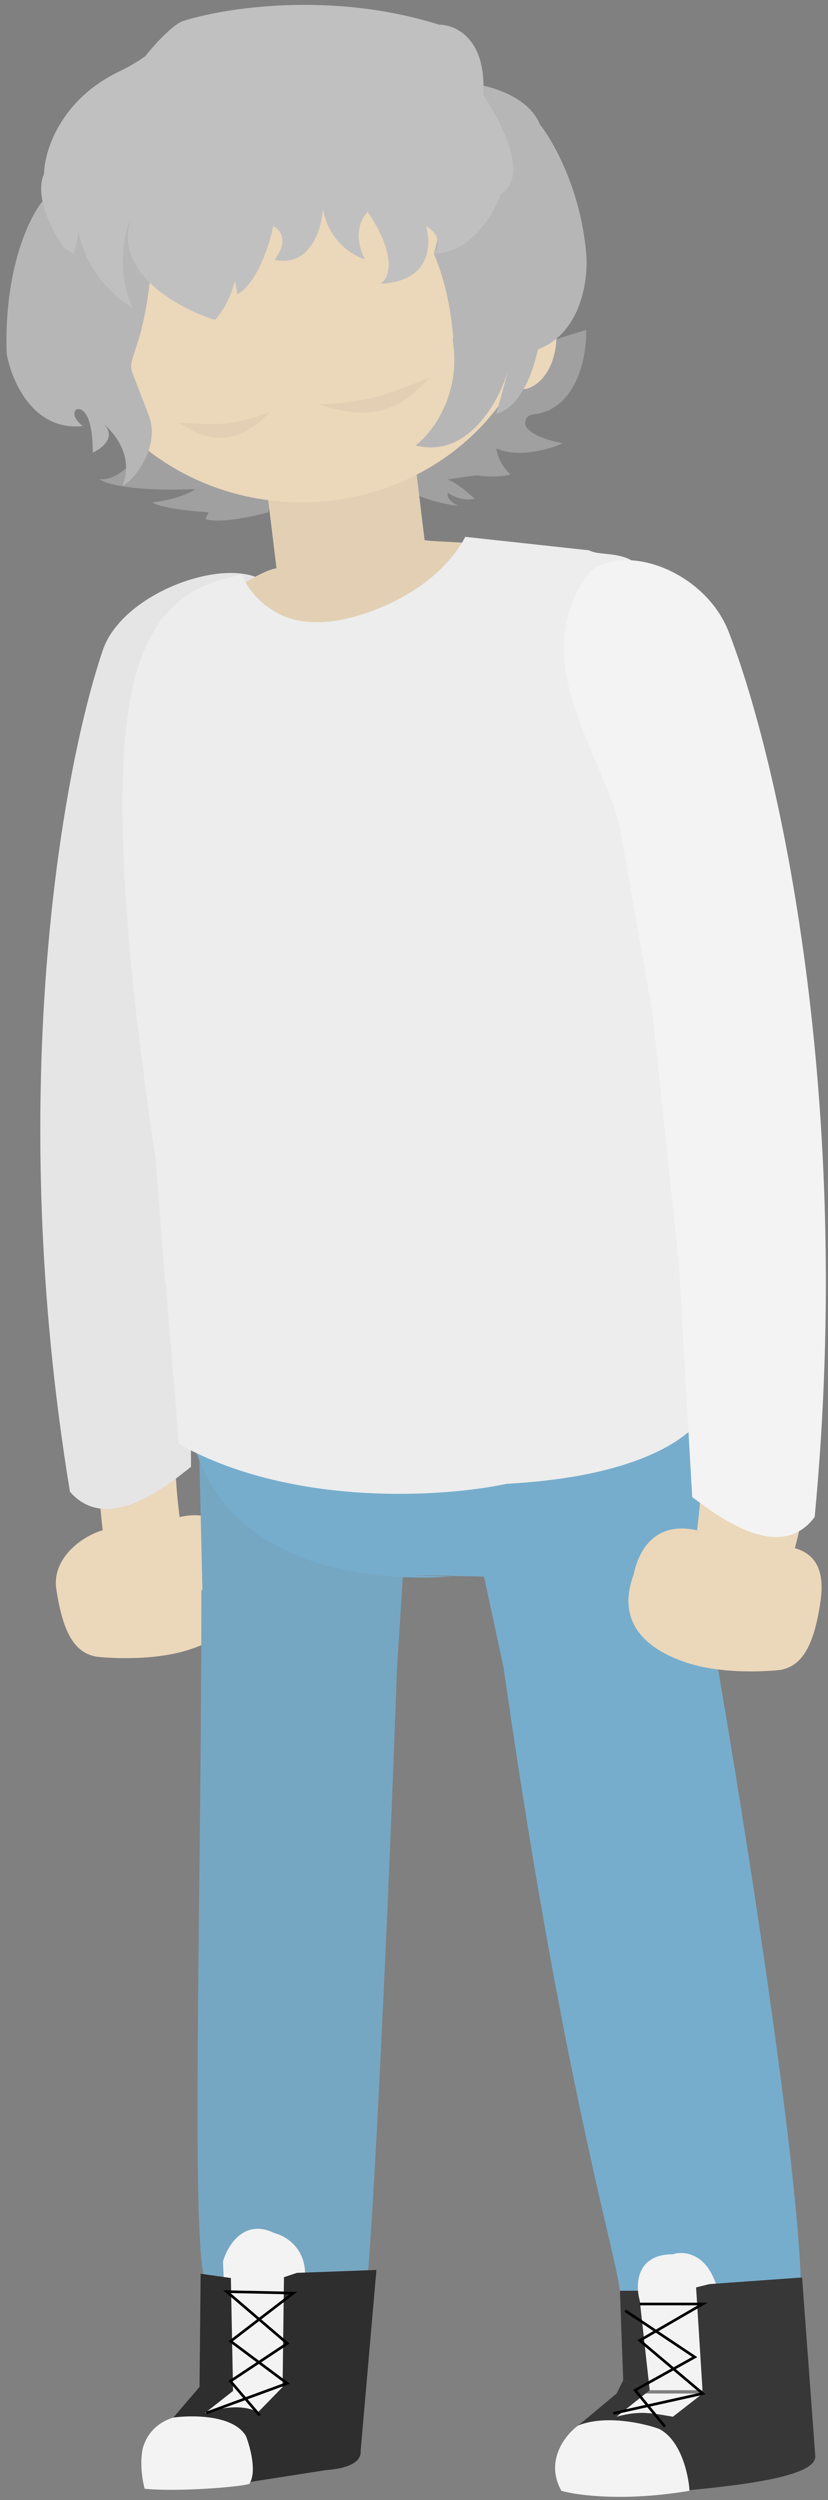 <svg width="125" height="377" viewBox="0 0 125 377" fill="none" xmlns="http://www.w3.org/2000/svg">
<rect x="0" y="0" width="125" height="377" fill="#808080" stroke="none"/>
<path d="M69.186 76.276C67.682 76.149 63.861 75.417 60.61 73.502L72.615 54.678L88.49 49.755C88.592 53.587 87.201 61.493 80.824 62.463C80.324 62.476 79.33 62.702 79.351 63.502C79.036 64.177 79.712 65.793 84.942 66.855C82.965 67.741 78.2 69.135 74.959 67.62C74.976 68.286 75.422 70.009 77.064 71.566C76.402 71.75 74.476 72.034 72.066 71.698C71.733 71.707 70.369 71.843 67.581 72.317C68.085 72.471 69.606 73.264 71.659 75.21C70.997 75.394 69.265 75.474 67.634 74.317C67.476 74.654 67.566 75.519 69.186 76.276Z" fill="#A0A0A0"/>
<path d="M31 78.255C31.667 78.588 34.5 78.855 40.5 77.255L41 75.255L23 65.755C21.667 68.088 18.2 72.655 15 72.255C15.833 72.922 19.9 74.155 29.5 73.755C28.833 74.255 26.6 75.355 23 75.755C23.333 76.088 25.5 76.855 31.5 77.255L31 78.255Z" fill="#A0A0A0"/>
<path d="M27.113 228.769C26.499 223.468 23.828 206.51 34.004 128.185L14.753 124.456C12.047 135.806 12 199.255 15.5 230.755C12.111 231.761 7.838 235.151 8.495 239.603C9.517 246.528 11.439 249.277 14.553 249.828C14.553 249.828 22.34 250.774 28.549 248.774C34.757 246.774 39.382 242.727 36.69 235.442C36.087 232.499 33.965 227.252 27.113 228.769Z" fill="#EBD7BA"/>
<path d="M30.5 341.755C29.041 329.255 30.399 283.755 30.4 239.755L60.006 249.255C58.913 281.755 56.596 331.255 55.5 343.255L49.044 347.755L31 344.755L30.5 341.755Z" fill="#76A7C2"/>
<path d="M31.051 198.883L32.059 206.951" stroke="black" stroke-opacity="0.08" stroke-width="3" stroke-linecap="round"/>
<path d="M31.424 95.78C25.799 96.653 24.808 97.585 21.717 102.093C20.695 103.583 19.274 104.997 19.206 106.912C19.129 109.062 18.235 114.844 20.427 115.941" stroke="black" stroke-opacity="0.08" stroke-width="3" stroke-linecap="round"/>
<path d="M30.721 246.685L30 215.755L61 235.023L59.919 251.755C55.833 251.586 37.93 250.741 30.721 246.685Z" fill="#76A7C2"/>
<path d="M93.577 345.755C93.577 341.755 84.788 314.255 75.5 247.755L107 243.755C110.981 265.755 120.938 327.255 120.938 346.255L121 347.255L98 348.755L93.577 345.755Z" fill="#77ADCC"/>
<path d="M28.56 200.755C41.059 202.255 92.4 205.455 104 194.255C107 203.588 105.5 227.755 107 243.755C104.333 245.922 97.679 251.755 76.079 251.755L73.079 237.755C51.599 237.255 69.572 237.755 68.068 237.755C66.564 237.755 22.57 242.255 28.56 200.755Z" fill="#77ADCC"/>
<path d="M28.705 221.295C24.815 224.391 16.134 231.299 10.563 224.968C0.786 165.685 9.135 116.866 15.524 98.037C18.473 89.347 34.229 83.704 40.004 87.727C50.255 99.541 36.431 112.927 33.744 124.628L30.446 151.84L28.732 187.985L28.835 221.192L28.705 221.295Z" fill="#E5E5E5"/>
<ellipse cx="12.782" cy="53.575" rx="5.5" ry="8" transform="rotate(-9.808 12.782 53.575)" fill="#E3D0B4"/>
<path d="M41.742 85.692L39.623 68.321L62.164 65.57L64.102 81.453C66.286 81.858 76.005 81.511 79.524 84.104L69.074 95.957L35.714 100.028L29.907 93.684C29.725 92.195 39.038 86.022 41.742 85.692Z" fill="#E3D0B4"/>
<path d="M47.429 93.792C52.479 94.229 65.351 90.171 70.242 80.957L88.96 82.991C91.067 84.33 99.715 81.718 96.549 92.5L96.549 122.015L106.096 179.442C98.496 182.717 61.909 194.063 24.94 193.37L23.506 174.925C13.89 110.482 20.242 99.448 24.555 93.089C26.724 90.912 28.687 88.249 36.583 86.623C37.086 88.757 41.017 93.897 47.429 93.792Z" fill="#EDEDED"/>
<ellipse cx="45.5" cy="41.255" rx="36.5" ry="34.5" fill="#EBD7BA"/>
<path d="M27 217.755L25 193.255L106 179.255C106.833 182.422 107.8 193.355 107 211.755C106.167 215.255 98.9 222.555 76.5 223.755C67.167 225.755 44.2 227.355 27 217.755Z" fill="#EDEDED"/>
<path d="M28.937 364.051L35.604 359.517L45.153 359.773L40.021 364.688L28.937 364.051Z" fill="#F3F3F3" stroke="#F3F3F3" stroke-width="0.4"/>
<path d="M90.66 365.942L96.16 360.942H106.16L101.16 365.942H90.66Z" fill="#F3F3F3"/>
<path d="M96.586 345.442H93.586L94.086 358.942L98.086 360.442L96.586 345.442Z" fill="#373737"/>
<path d="M106.084 360.442H98.084L96.584 346.942C95.918 344.609 95.984 339.942 101.584 339.942C103.084 339.442 106.484 339.642 108.084 344.442C108.084 347.942 109.284 350.042 106.084 360.442Z" fill="#F3F3F3"/>
<path d="M45.555 346.061L43.148 360.438L34.502 361.115L33.666 341.045C34.329 338.676 36.807 334.498 41.411 336.743C43.582 337.28 47.449 339.896 45.555 346.061Z" fill="#F3F3F3"/>
<path d="M121.086 343.442L107.086 344.442L105.086 344.942L106.086 360.942L101.586 364.442C98.586 363.942 96.586 363.442 93.086 364.442L98.086 360.442L94.086 358.942L93.086 360.942L87.086 365.942L99.586 375.942C108.419 375.109 123.086 373.942 123.086 370.442L121.086 343.442Z" fill="#373737"/>
<path d="M94.383 348.442L104.883 355.442L95.883 360.442L100.383 365.942" stroke="black" stroke-width="0.4"/>
<path d="M92.586 363.942L106.086 360.942L96.586 352.942L106.086 347.442H96.586" stroke="black" stroke-width="0.4"/>
<path d="M84.881 375.442C87.215 376.109 94.281 377.042 103.881 375.442C103.715 373.109 102.583 368.042 99.383 366.442C97.049 365.609 91.382 364.342 87.381 365.942C85.548 367.275 82.481 371.042 84.881 375.442Z" fill="#F3F3F3" stroke="#F3F3F3" stroke-width="0.4"/>
<path d="M44.824 342.747L56.827 342.309L54.447 369.578C54.525 370.575 53.944 372.125 49.159 372.499L36.277 374.511L25.986 364.784L30.121 359.947L30.29 342.881L34.855 343.527L35.184 360.553L30.932 363.895C32.555 363.267 36.429 362.362 38.947 363.77L42.661 359.968L42.869 343.401L44.824 342.747Z" fill="#2E2E2E"/>
<path d="M37.495 374.415C35.194 374.93 26.851 375.549 22.003 375.126C21.772 374.309 21.37 372.167 21.613 370.142C21.675 368.799 22.681 365.845 26.207 364.767C29.019 364.379 35.103 364.371 36.948 367.437C37.577 369.059 38.566 372.727 37.495 374.415Z" fill="#F3F3F3" stroke="#F3F3F3" stroke-width="0.4"/>
<path d="M39.208 364.251L34.791 359.08L43.374 353.392L34.236 345.582L44.284 345.798L34.822 353.059L43.343 359.413L31.155 363.878" stroke="black" stroke-width="0.4"/>
<path d="M105.235 230.769C105.848 225.468 108.519 208.51 98.344 130.185L117.595 126.456C120.3 137.806 126.399 210.643 120.001 233.453C123.39 234.459 124.509 237.151 123.853 241.603C122.831 248.528 120.909 251.277 117.795 251.828C117.795 251.828 110.007 252.774 103.799 250.774C97.591 248.774 92.966 244.727 95.658 237.442C96.261 234.499 98.383 229.252 105.235 230.769Z" fill="#EBD7BA"/>
<path d="M25.003 27.255L23 38.255C22 52.755 19 53.755 20 56.255L22.5 62.755C24.1 67.155 20.67 72.088 18.503 73.255C20.068 69.186 17.857 65.872 15.703 63.984C17.535 65.897 15.519 67.566 14.003 68.255C14.003 62.255 12.336 61.422 11.503 61.755C10.703 62.555 11.836 63.755 12.503 64.255C4.902 65.055 1.668 57.255 1.001 53.255C0.601 40.455 4.501 32.588 6.501 30.255L25.003 27.255Z" fill="#B6B6B6"/>
<path d="M104.636 225.857C108.718 228.911 117.825 235.725 122.989 228.755C129 165.755 117.571 114.755 109.997 95.255C106.501 86.255 94.501 81.706 88.987 86.255C79.496 99.255 90.059 112.069 93.483 124.255L98.5 152.755L102.5 190.755L104.5 225.755L104.636 225.857Z" fill="#F3F3F3"/>
<ellipse cx="78.5" cy="50.755" rx="5.5" ry="8" fill="#EBD7BA"/>
<path d="M68.336 51.207L70.822 46.927L82.647 42.755L81.769 49.196C81.421 53.081 79.564 61.161 74.925 62.392L76.769 55.695C75.421 60.364 70.729 69.195 62.744 67.175C65.183 65.321 69.717 59.532 68.336 51.207Z" fill="#B6B6B6"/>
<path d="M68.5 52.755C68.5 50.255 67.9 43.855 65.5 38.255L72 12.755C74.5 13.088 79.9 14.755 81.5 18.755C83.5 21.255 87.7 28.655 88.5 38.255C88.833 42.088 87.8 50.355 81 52.755H68.5Z" fill="#B6B6B6"/>
<path d="M66.305 3.725C68.751 3.717 73.502 5.827 72.94 14.328C75.652 18.235 79.985 26.687 75.624 29.245C74.554 32.224 71.05 38.193 65.597 38.239C66.175 37.43 66.724 35.467 64.3 34.087C65.165 36.855 65.003 42.469 57.437 42.782C58.71 42.019 60.111 38.791 55.531 31.983C54.605 32.768 53.216 35.286 55.062 39.067C53.345 38.615 49.679 36.475 48.748 31.534C48.547 34.57 46.803 40.351 41.43 39.182C42.378 38.059 43.667 35.468 41.243 34.087C40.717 36.763 38.9 42.573 35.845 44.404L35.457 42.345C35.205 43.514 34.25 46.331 32.447 48.245C26.97 46.533 16.783 41.022 19.852 32.673C18.837 34.809 17.445 40.544 19.992 46.405C17.635 45.063 12.709 40.841 11.858 34.686C11.814 35.361 11.6 37.007 11.102 38.194C10.592 37.991 9.479 37.375 9.115 36.538C7.683 34.41 5.187 29.366 6.652 26.21C6.701 22.825 9.071 14.985 18.157 10.707C19.06 10.258 21.088 9.172 21.977 8.418C23.121 6.969 25.839 3.896 27.562 3.197C33.631 1.226 49.877 -1.427 66.305 3.725Z" fill="#C0C0C0"/>
<path d="M48.235 61C56.743 64 61.242 61 64.742 57C59.242 59 57.243 60.5 48.235 61Z" fill="#E3D0B4"/>
<path d="M40.69 62.171C35.442 67.716 31.029 66.374 27.001 63.776C31.8 63.863 33.821 64.615 40.69 62.171Z" fill="#E3D0B4"/>
</svg>
